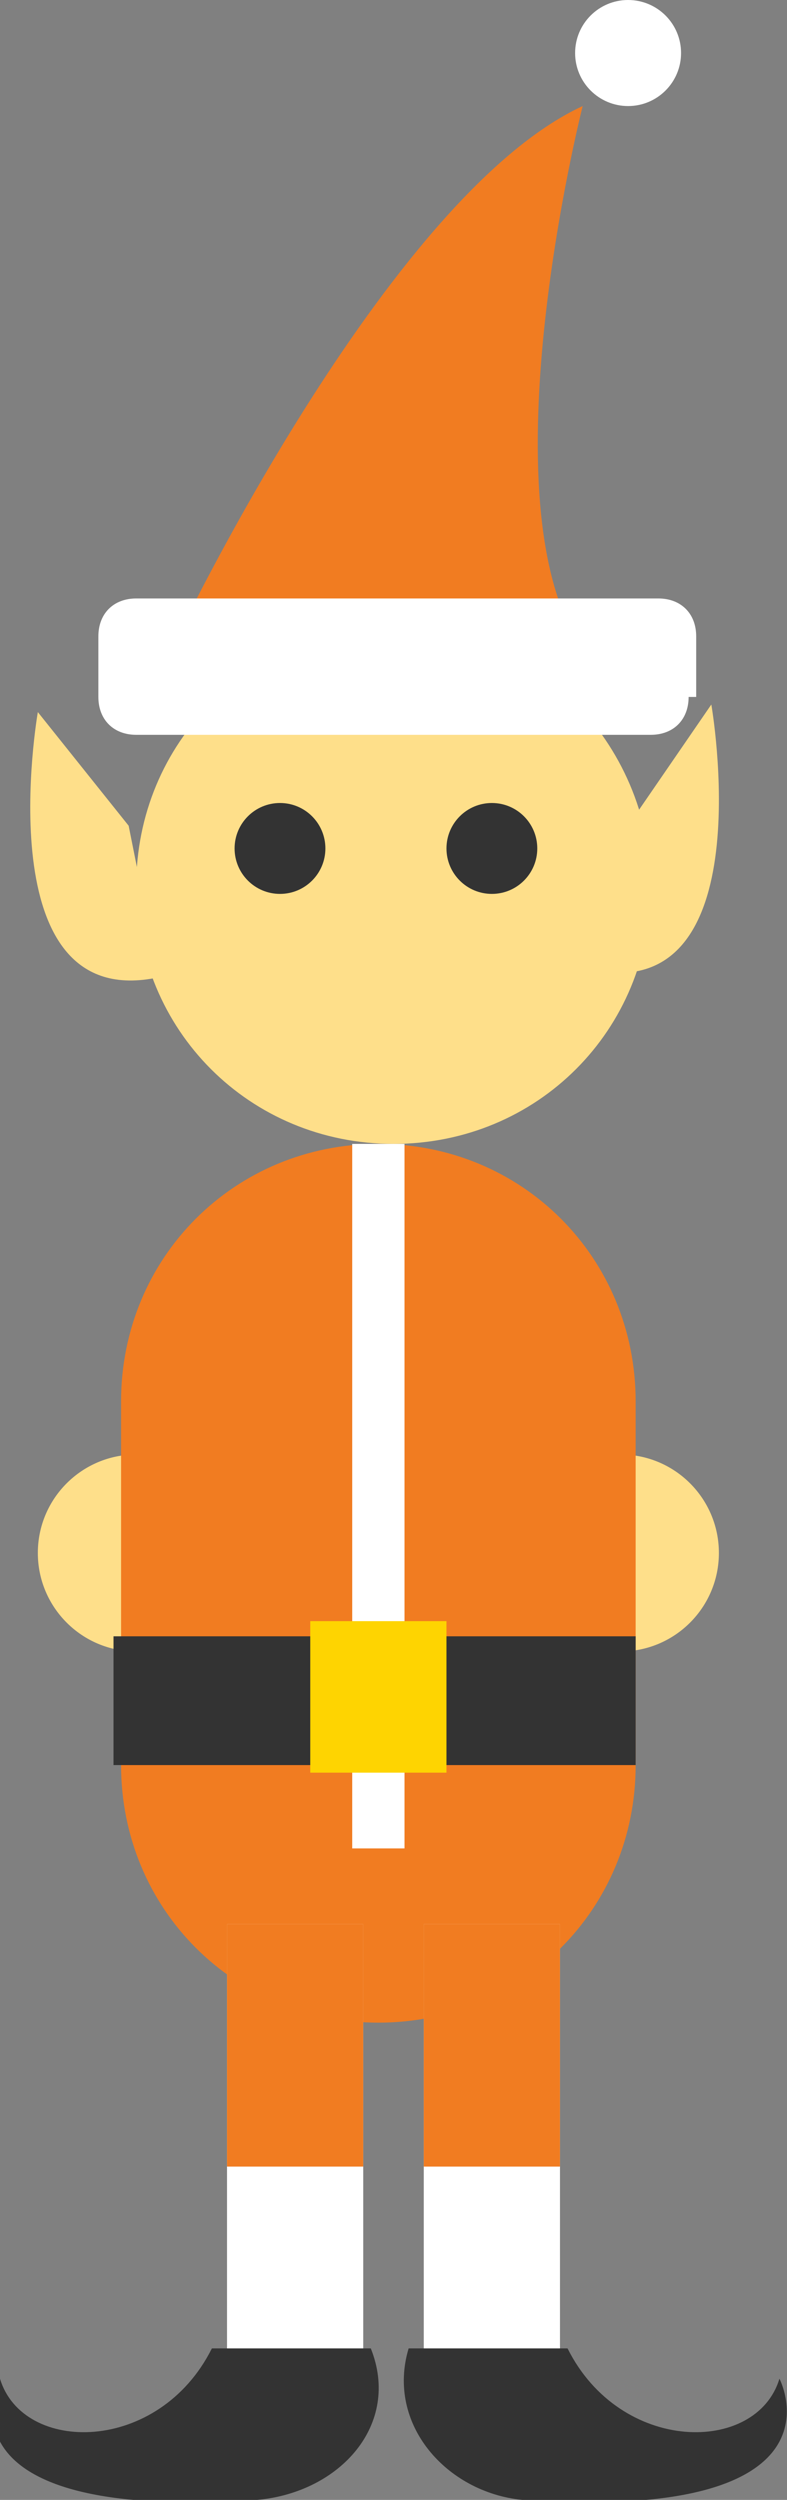 <svg id="Layer_1" xmlns="http://www.w3.org/2000/svg" viewBox="0 0 10.4 33"><rect x="0" y="0" width="10.4" height="33" fill="#808080" stroke="none"/><style>.st0{fill:#fedf8a}.st1{fill:#f17c21}.st2{fill:#FFF}.st3{fill:#333}.st4{fill:none;stroke:#FFF;stroke-width:.691;stroke-miterlimit:10}.st5{fill:#fed401}</style><circle class="st0" cx="1.8" cy="20.5" r="1.3"/><circle class="st0" cx="8.2" cy="20.5" r="1.3"/><path class="st1" d="M2.3 8.5s2.8-5.9 5.4-7.1c0 0-1.4 5.5.1 7.3l-5.5-.2z"/><path class="st0" d="M8.6 11.7c0 1.9-1.5 3.4-3.4 3.4s-3.4-1.5-3.4-3.4 1.5-3.4 3.4-3.4c1.8-.1 3.4 1.5 3.4 3.4z"/><path class="st2" d="M9.1 9.2c0 .3-.2.5-.5.5H1.8c-.3 0-.5-.2-.5-.5v-.8c0-.3.2-.5.5-.5h6.9c.3 0 .5.2.5.5v.8z"/><circle class="st3" cx="3.7" cy="11.2" r=".6"/><circle class="st3" cx="6.5" cy="11.2" r=".6"/><path class="st1" d="M8.4 23.3c0 1.9-1.5 3.4-3.4 3.4s-3.4-1.5-3.4-3.4v-4.8c0-1.9 1.5-3.4 3.4-3.4s3.4 1.5 3.4 3.4v4.8z"/><path class="st2" d="M3 25.4v6h1.8v-6"/><path class="st1" d="M3 25.4v3.2h1.8v-3.2"/><path class="st3" d="M4.9 31H2.8c-.7 1.4-2.5 1.4-2.8.4 0 0-1 1.9 3.4 1.6 1.1-.1 1.9-1 1.5-2z"/><path class="st2" d="M7.4 25.4v6H5.6v-6"/><path class="st1" d="M7.4 25.4v3.2H5.6v-3.2"/><path class="st3" d="M5.4 31h2.1c.7 1.4 2.5 1.4 2.8.4 0 0 1 1.9-3.4 1.6-1-.1-1.8-1-1.5-2z"/><path class="st4" d="M5 15.1v9.3"/><path class="st3" d="M1.5 21.6h6.9v1.7H1.5z"/><path class="st5" d="M4.1 21.4h1.8v2H4.1z"/><circle class="st2" cx="8.3" cy=".7" r=".7"/><path class="st0" d="M1.7 10.9L.5 9.4s-.7 4 1.6 3.5l-.4-2zM8.3 10.9l1.1-1.6s.7 4-1.6 3.5l.5-1.9z"/></svg>